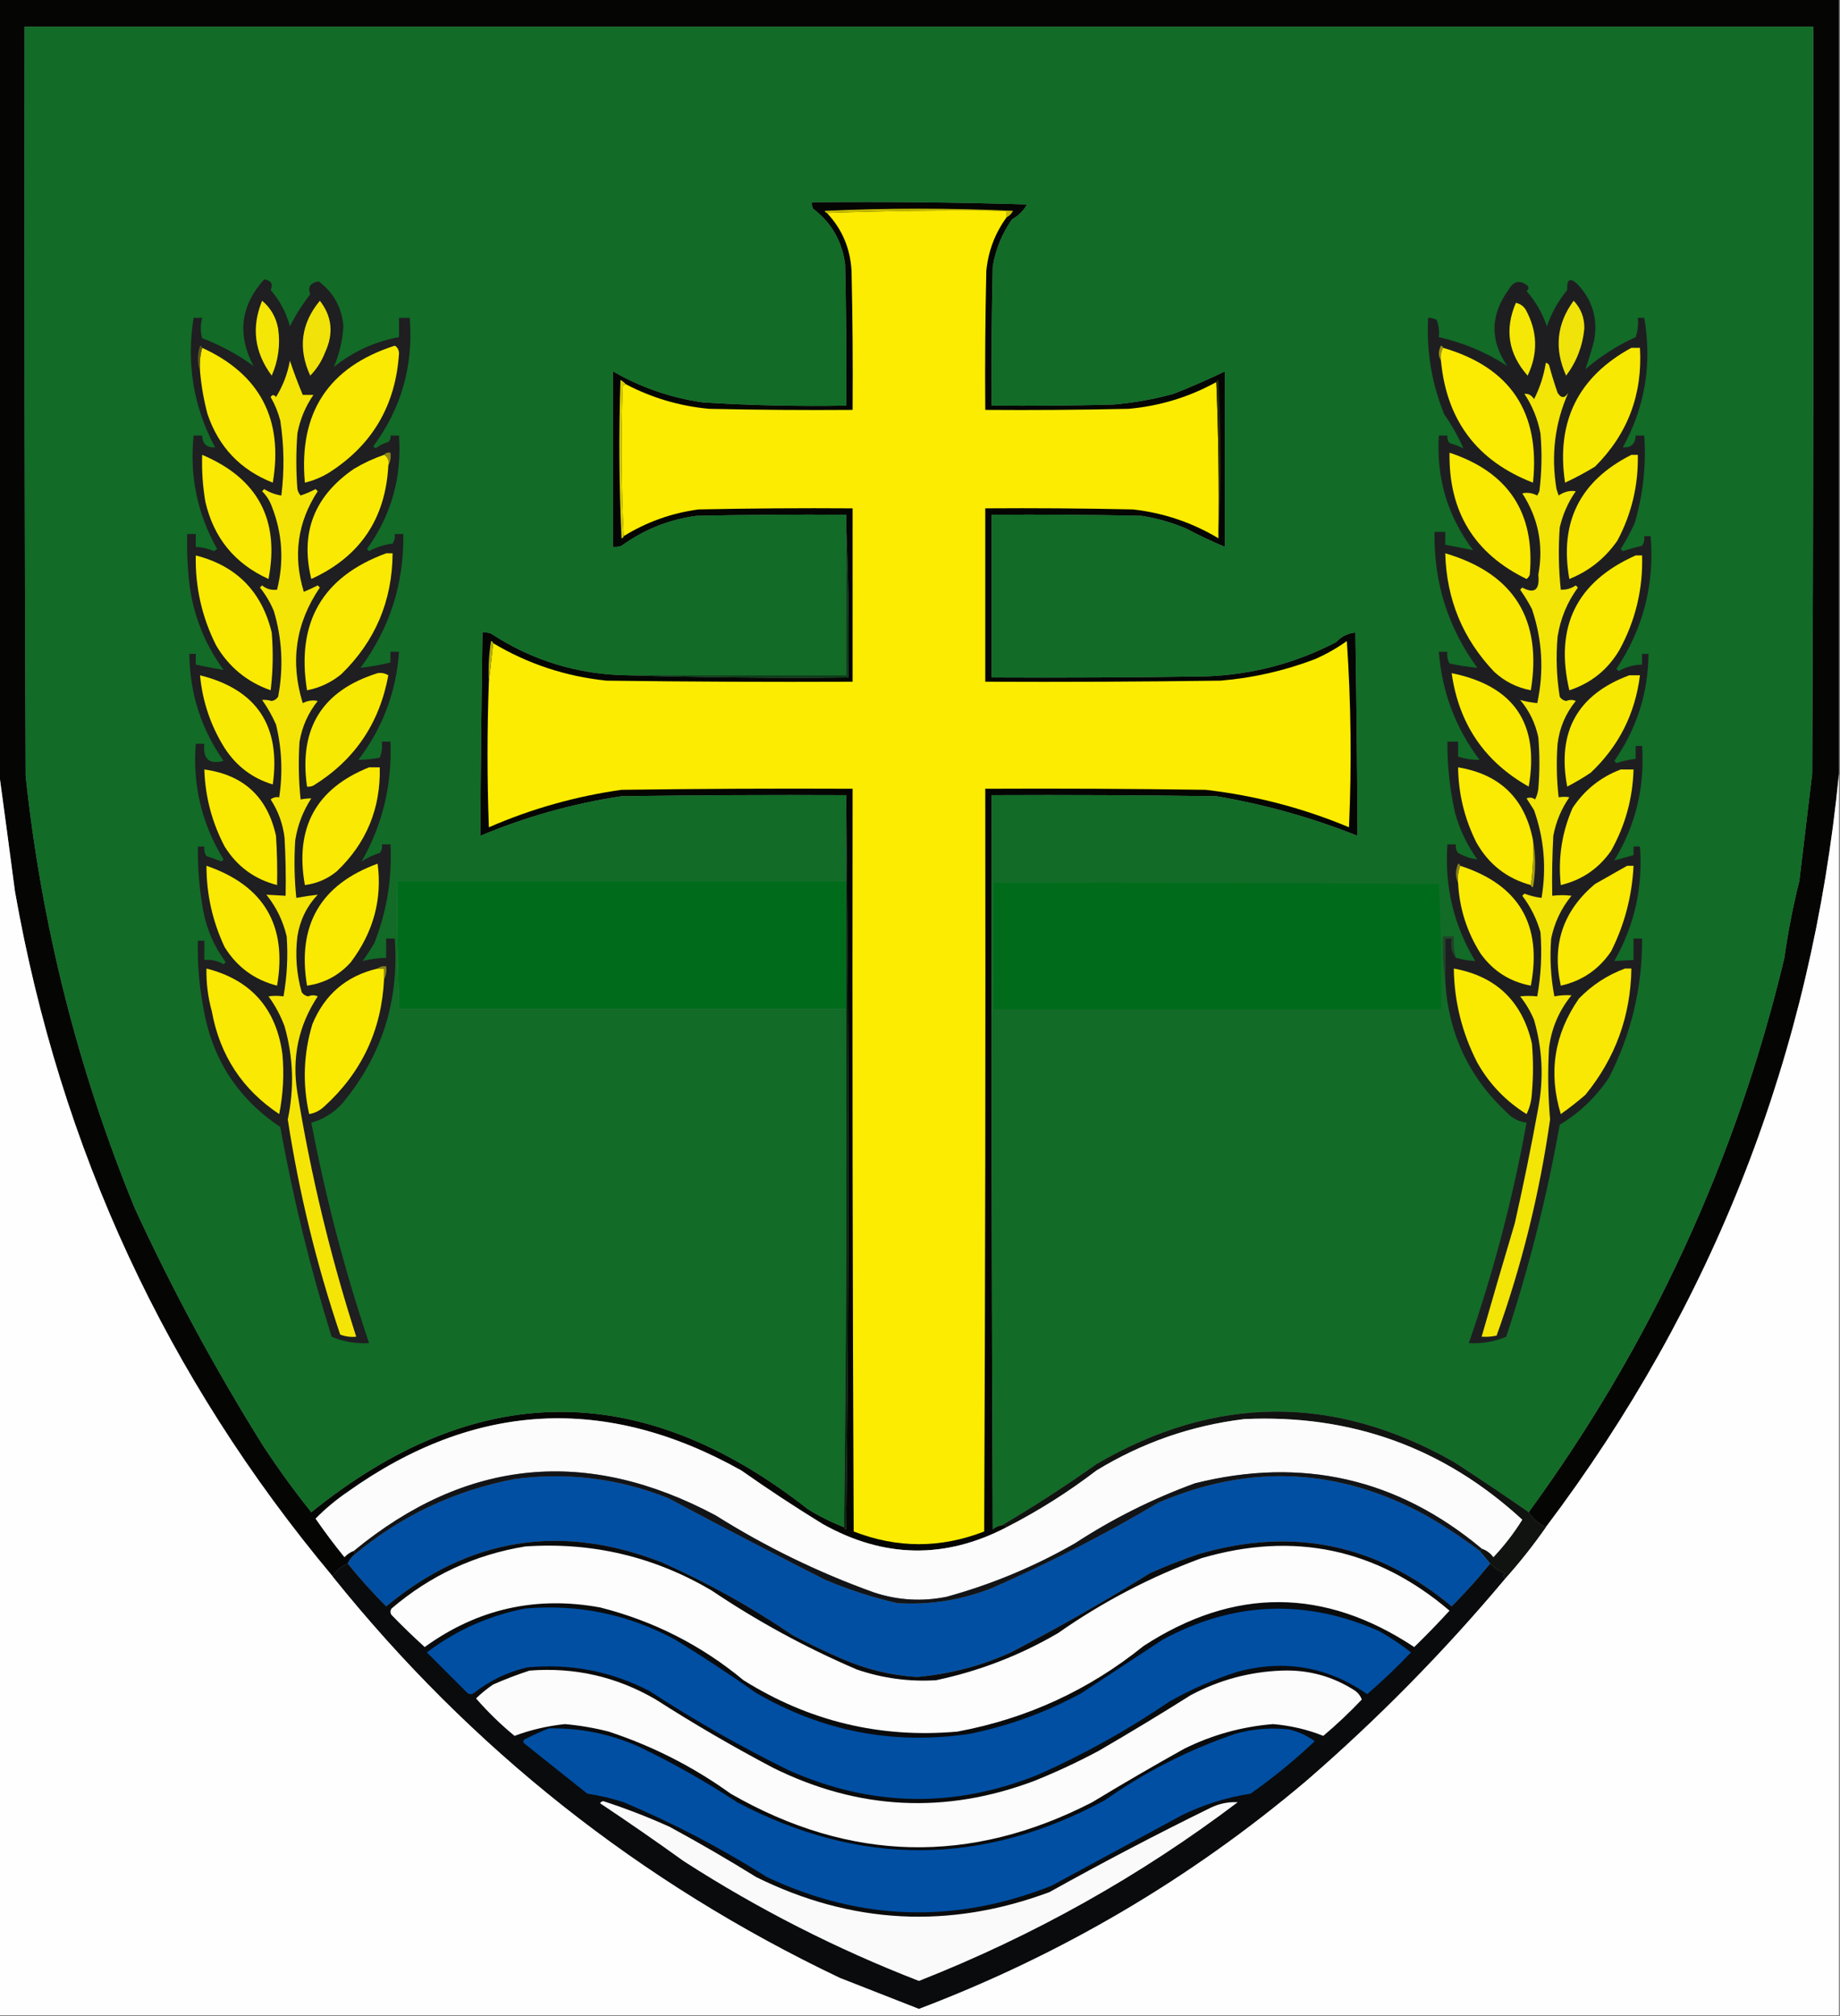 <?xml version="1.0" encoding="UTF-8"?>
<!DOCTYPE svg PUBLIC "-//W3C//DTD SVG 1.1//EN" "http://www.w3.org/Graphics/SVG/1.1/DTD/svg11.dtd">
<svg xmlns="http://www.w3.org/2000/svg" version="1.1" width="860px" height="942px" style="shape-rendering:geometricPrecision; text-rendering:geometricPrecision; image-rendering:optimizeQuality; fill-rule:evenodd; clip-rule:evenodd" xmlns:xlink="http://www.w3.org/1999/xlink">
<rect width="100%" height="100%" fill="#808080" stroke="none"/>
<g><path style="opacity:1" fill="#050604" d="M -0.5,-0.5 C 286.167,-0.5 572.833,-0.5 859.5,-0.5C 859.5,120.167 859.5,240.833 859.5,361.5C 846.792,492.005 801.126,609.338 722.5,713.5C 719.208,711.957 716.541,709.623 714.5,706.5C 771.595,628.299 811.429,541.966 834,447.5C 835.691,435.378 838.024,423.378 841,411.5C 842.999,394.838 844.999,378.171 847,361.5C 847.5,245.167 847.667,128.834 847.5,12.5C 568.833,12.5 290.167,12.5 11.5,12.5C 11.333,129.167 11.5,245.834 12,362.5C 19.444,432.452 36.444,499.785 63,564.5C 80.614,602.725 100.614,639.725 123,675.5C 130.012,686.191 137.512,696.524 145.5,706.5C 222.367,644.491 299.701,643.991 377.5,705C 382.91,708.372 388.577,711.205 394.5,713.5C 394.56,714.043 394.893,714.376 395.5,714.5C 396.832,600.001 396.832,485.667 395.5,371.5C 360.498,371.333 325.498,371.5 290.5,372C 267.711,375.431 245.711,381.597 224.5,390.5C 224.695,358.832 225.028,327.165 225.5,295.5C 226.873,295.343 228.207,295.51 229.5,296C 248.861,308.678 270.194,315.178 293.5,315.5C 327.663,316.498 361.996,316.832 396.5,316.5C 396.831,292.661 396.498,268.994 395.5,245.5C 395.5,243.833 395.5,242.167 395.5,240.5C 372.164,240.333 348.831,240.5 325.5,241C 312.627,242.734 300.961,247.4 290.5,255C 289.207,255.49 287.873,255.657 286.5,255.5C 286.5,228.167 286.5,200.833 286.5,173.5C 299.47,180.991 313.47,185.824 328.5,188C 350.804,189.396 373.137,189.896 395.5,189.5C 395.667,167.497 395.5,145.497 395,123.5C 393.585,112.659 388.585,103.992 380,97.5C 379.517,96.552 379.351,95.552 379.5,94.5C 413.073,94.171 446.573,94.504 480,95.5C 478.504,98.331 476.171,100.664 473,102.5C 468.363,109.114 465.363,116.448 464,124.5C 463.5,146.164 463.333,167.831 463.5,189.5C 482.503,189.667 501.503,189.5 520.5,189C 529.99,188.168 539.323,186.502 548.5,184C 556.729,180.767 564.729,177.267 572.5,173.5C 572.5,200.833 572.5,228.167 572.5,255.5C 566.443,252.973 560.443,250.14 554.5,247C 547.744,244.121 540.744,242.121 533.5,241C 510.169,240.5 486.836,240.333 463.5,240.5C 463.5,265.833 463.5,291.167 463.5,316.5C 496.835,316.667 530.168,316.5 563.5,316C 585.085,315.24 605.419,309.907 624.5,300C 626.979,297.33 629.979,295.83 633.5,295.5C 633.994,327.165 634.327,358.831 634.5,390.5C 613.183,382.007 591.183,375.84 568.5,372C 533.502,371.5 498.502,371.333 463.5,371.5C 463.333,485.834 463.5,600.167 464,714.5C 465.33,713.418 466.83,712.751 468.5,712.5C 469.492,712.328 470.158,712.662 470.5,713.5C 441.697,728.516 413.031,728.016 384.5,712C 371.563,704.06 358.896,695.726 346.5,687C 283.096,651.463 221.763,654.796 162.5,697C 157.091,700.701 152.091,704.867 147.5,709.5C 151.757,715.679 156.257,721.679 161,727.5C 162.271,726.117 163.771,725.117 165.5,724.5C 165.5,725.167 165.5,725.833 165.5,726.5C 164.211,727.637 163.211,728.97 162.5,730.5C 159.527,731.81 157.193,733.81 155.5,736.5C 77.728,643.533 28.228,536.866 7,416.5C 4.525,397.686 2.025,379.019 -0.5,360.5C -0.5,240.167 -0.5,119.833 -0.5,-0.5 Z"/></g>
<g><path style="opacity:1" fill="#126b27" d="M 714.5,706.5 C 703.005,698.522 691.339,690.689 679.5,683C 623.617,651.344 567.95,651.677 512.5,684C 498.197,694.151 483.53,703.651 468.5,712.5C 466.83,712.751 465.33,713.418 464,714.5C 463.5,600.167 463.333,485.834 463.5,371.5C 498.502,371.333 533.502,371.5 568.5,372C 591.183,375.84 613.183,382.007 634.5,390.5C 634.327,358.831 633.994,327.165 633.5,295.5C 629.979,295.83 626.979,297.33 624.5,300C 605.419,309.907 585.085,315.24 563.5,316C 530.168,316.5 496.835,316.667 463.5,316.5C 463.5,291.167 463.5,265.833 463.5,240.5C 486.836,240.333 510.169,240.5 533.5,241C 540.744,242.121 547.744,244.121 554.5,247C 560.443,250.14 566.443,252.973 572.5,255.5C 572.5,228.167 572.5,200.833 572.5,173.5C 564.729,177.267 556.729,180.767 548.5,184C 539.323,186.502 529.99,188.168 520.5,189C 501.503,189.5 482.503,189.667 463.5,189.5C 463.333,167.831 463.5,146.164 464,124.5C 465.363,116.448 468.363,109.114 473,102.5C 476.171,100.664 478.504,98.331 480,95.5C 446.573,94.504 413.073,94.171 379.5,94.5C 379.351,95.552 379.517,96.552 380,97.5C 388.585,103.992 393.585,112.659 395,123.5C 395.5,145.497 395.667,167.497 395.5,189.5C 373.137,189.896 350.804,189.396 328.5,188C 313.47,185.824 299.47,180.991 286.5,173.5C 286.5,200.833 286.5,228.167 286.5,255.5C 287.873,255.657 289.207,255.49 290.5,255C 300.961,247.4 312.627,242.734 325.5,241C 348.831,240.5 372.164,240.333 395.5,240.5C 395.5,242.167 395.5,243.833 395.5,245.5C 395.5,268.833 395.5,292.167 395.5,315.5C 361.5,315.5 327.5,315.5 293.5,315.5C 270.194,315.178 248.861,308.678 229.5,296C 228.207,295.51 226.873,295.343 225.5,295.5C 225.028,327.165 224.695,358.832 224.5,390.5C 245.711,381.597 267.711,375.431 290.5,372C 325.498,371.5 360.498,371.333 395.5,371.5C 395.5,384.833 395.5,398.167 395.5,411.5C 325.5,411.5 255.5,411.5 185.5,411.5C 185.526,431.506 185.859,451.506 186.5,471.5C 256.167,471.5 325.833,471.5 395.5,471.5C 395.833,552.335 395.499,633.002 394.5,713.5C 388.577,711.205 382.91,708.372 377.5,705C 299.701,643.991 222.367,644.491 145.5,706.5C 137.512,696.524 130.012,686.191 123,675.5C 100.614,639.725 80.614,602.725 63,564.5C 36.444,499.785 19.444,432.452 12,362.5C 11.5,245.834 11.333,129.167 11.5,12.5C 290.167,12.5 568.833,12.5 847.5,12.5C 847.667,128.834 847.5,245.167 847,361.5C 844.999,378.171 842.999,394.838 841,411.5C 838.024,423.378 835.691,435.378 834,447.5C 811.429,541.966 771.595,628.299 714.5,706.5 Z"/></g>
<g><path style="opacity:1" fill="#c7bd02" d="M 470.5,101.5 C 470.5,100.5 470.5,99.5 470.5,98.5C 442.328,98.169 414.328,98.502 386.5,99.5C 385.957,99.44 385.624,99.107 385.5,98.5C 414.833,97.167 444.167,97.167 473.5,98.5C 472.812,99.855 471.812,100.855 470.5,101.5 Z"/></g>
<g><path style="opacity:1" fill="#fcec01" d="M 386.5,99.5 C 414.328,98.502 442.328,98.169 470.5,98.5C 470.5,99.5 470.5,100.5 470.5,101.5C 465.087,108.894 461.921,117.227 461,126.5C 460.5,148.164 460.333,169.831 460.5,191.5C 482.836,191.667 505.169,191.5 527.5,191C 542.084,189.7 555.751,185.534 568.5,178.5C 569.498,202.661 569.831,226.994 569.5,251.5C 557.194,244.12 543.861,239.62 529.5,238C 506.502,237.5 483.502,237.333 460.5,237.5C 460.5,264.5 460.5,291.5 460.5,318.5C 497.168,318.667 533.835,318.5 570.5,318C 585.634,316.733 600.301,313.4 614.5,308C 619.825,305.673 624.825,302.84 629.5,299.5C 631.464,328.483 631.797,357.483 630.5,386.5C 608.985,377.494 586.651,371.661 563.5,369C 529.168,368.5 494.835,368.333 460.5,368.5C 460.667,484.167 460.5,599.834 460,715.5C 439.65,723.414 419.317,723.414 399,715.5C 398.5,599.834 398.333,484.167 398.5,368.5C 362.498,368.333 326.498,368.5 290.5,369C 269.029,372.034 248.363,377.867 228.5,386.5C 227.662,363.84 227.662,341.173 228.5,318.5C 229.167,312.5 229.833,306.5 230.5,300.5C 246.807,310.213 264.474,316.047 283.5,318C 321.832,318.5 360.165,318.667 398.5,318.5C 398.5,291.5 398.5,264.5 398.5,237.5C 374.498,237.333 350.498,237.5 326.5,238C 313.894,239.701 302.227,243.867 291.5,250.5C 290.337,227.337 290.17,204.004 291,180.5C 291.383,179.944 291.883,179.611 292.5,179.5C 304.699,185.91 317.699,189.743 331.5,191C 353.831,191.5 376.164,191.667 398.5,191.5C 398.667,169.831 398.5,148.164 398,126.5C 397.408,115.997 393.575,106.997 386.5,99.5 Z"/></g>
<g><path style="opacity:1" fill="#1e1e21" d="M 675.5,458.5 C 675.5,451.833 675.5,445.167 675.5,438.5C 676.5,438.5 677.5,438.5 678.5,438.5C 677.945,442.012 678.612,445.012 680.5,447.5C 683.512,448.338 686.512,448.838 689.5,449C 679.459,432.287 675.125,414.12 676.5,394.5C 677.833,394.5 679.167,394.5 680.5,394.5C 680.238,395.978 680.571,397.311 681.5,398.5C 684.626,400.211 687.626,401.211 690.5,401.5C 685.669,394.836 682.169,387.503 680,379.5C 677.599,368.627 676.433,357.627 676.5,346.5C 678.167,346.5 679.833,346.5 681.5,346.5C 681.5,348.833 681.5,351.167 681.5,353.5C 684.789,354.548 688.122,355.048 691.5,355C 680.29,340.067 673.957,323.233 672.5,304.5C 673.833,304.5 675.167,304.5 676.5,304.5C 676.261,306.467 676.594,308.301 677.5,310C 681.862,310.91 686.196,311.577 690.5,312C 676.734,293.197 670.068,272.03 670.5,248.5C 672.167,248.5 673.833,248.5 675.5,248.5C 675.5,250.5 675.5,252.5 675.5,254.5C 679.877,255.371 684.211,256.204 688.5,257C 676.602,241.266 671.269,223.433 672.5,203.5C 673.833,203.5 675.167,203.5 676.5,203.5C 676.33,204.822 676.663,205.989 677.5,207C 679.762,207.642 681.929,208.475 684,209.5C 681.587,204.025 678.587,198.691 675,193.5C 669.155,179.079 666.655,164.079 667.5,148.5C 668.93,148.421 670.264,148.754 671.5,149.5C 672.48,152.086 672.813,154.753 672.5,157.5C 684.135,160.163 694.801,164.663 704.5,171C 696.355,159.062 696.522,147.228 705,135.5C 707.329,131.271 710.329,130.604 714,133.5C 714.617,134.449 714.451,135.282 713.5,136C 717.792,140.901 720.958,146.401 723,152.5C 725.124,146.251 728.291,140.584 732.5,135.5C 732.244,130.052 734.077,129.385 738,133.5C 744.606,140.989 746.94,149.656 745,159.5C 743.781,163.984 742.448,168.318 741,172.5C 748.137,166.352 755.97,161.352 764.5,157.5C 765.484,154.572 765.817,151.572 765.5,148.5C 766.5,148.5 767.5,148.5 768.5,148.5C 772.24,169.896 768.906,190.063 758.5,209C 762.368,209.229 764.368,207.396 764.5,203.5C 765.833,203.5 767.167,203.5 768.5,203.5C 769.467,217.451 767.967,231.117 764,244.5C 762.088,248.66 759.921,252.66 757.5,256.5C 757.833,256.833 758.167,257.167 758.5,257.5C 761.45,256.512 764.45,255.679 767.5,255C 768.38,253.644 768.714,252.144 768.5,250.5C 769.5,250.5 770.5,250.5 771.5,250.5C 773.336,273.16 768.003,293.827 755.5,312.5C 755.833,312.833 756.167,313.167 756.5,313.5C 759.942,311.609 763.609,310.609 767.5,310.5C 767.5,308.833 767.5,307.167 767.5,305.5C 768.5,305.5 769.5,305.5 770.5,305.5C 770.31,323.864 764.977,340.53 754.5,355.5C 754.833,355.833 755.167,356.167 755.5,356.5C 758.447,355.577 761.447,354.911 764.5,354.5C 764.5,352.5 764.5,350.5 764.5,348.5C 765.5,348.5 766.5,348.5 767.5,348.5C 768.813,367.783 764.48,385.616 754.5,402C 757.423,401.224 760.423,400.391 763.5,399.5C 763.5,398.167 763.5,396.833 763.5,395.5C 764.5,395.5 765.5,395.5 766.5,395.5C 767.935,414.591 763.935,432.424 754.5,449C 757.447,448.848 760.447,448.681 763.5,448.5C 763.5,445.167 763.5,441.833 763.5,438.5C 764.833,438.5 766.167,438.5 767.5,438.5C 767.609,461.461 762.442,483.128 752,503.5C 745.955,512.546 738.288,519.879 729,525.5C 723.02,559.087 714.687,592.087 704,624.5C 698.532,626.835 692.699,627.835 686.5,627.5C 698.152,593.928 707.152,559.595 713.5,524.5C 709.976,524.071 706.976,522.571 704.5,520C 686.639,503.441 676.972,482.941 675.5,458.5 Z"/></g>
<g><path style="opacity:1" fill="#f0e30a" d="M 735.5,140.5 C 738.912,144.057 740.579,148.39 740.5,153.5C 739.726,161.66 736.892,168.994 732,175.5C 726.358,163.055 727.524,151.388 735.5,140.5 Z"/></g>
<g><path style="opacity:1" fill="#f6e806" d="M 708.5,141.5 C 710.371,141.859 711.871,142.859 713,144.5C 718.656,154.684 718.989,165.017 714,175.5C 704.978,165.293 703.145,153.96 708.5,141.5 Z"/></g>
<g><path style="opacity:1" fill="#9d9318" d="M 674.5,162.5 C 673.539,164.265 673.205,166.265 673.5,168.5C 672.203,166.307 672.203,163.973 673.5,161.5C 674.107,161.624 674.44,161.957 674.5,162.5 Z"/></g>
<g><path style="opacity:1" fill="#fbeb02" d="M 674.5,162.5 C 705.958,171.659 719.958,192.659 716.5,225.5C 690.425,215.417 676.092,196.417 673.5,168.5C 673.205,166.265 673.539,164.265 674.5,162.5 Z"/></g>
<g><path style="opacity:1" fill="#f8e903" d="M 762.5,162.5 C 763.833,162.5 765.167,162.5 766.5,162.5C 767.779,184.28 760.779,202.78 745.5,218C 740.961,220.769 736.294,223.269 731.5,225.5C 727.207,197.088 737.54,176.088 762.5,162.5 Z"/></g>
<g><path style="opacity:1" fill="#272b04" d="M 568.5,178.5 C 568.56,177.957 568.893,177.624 569.5,177.5C 570.829,202.33 570.829,226.997 569.5,251.5C 569.831,226.994 569.498,202.661 568.5,178.5 Z"/></g>
<g><path style="opacity:1" fill="#d7ce03" d="M 292.5,179.5 C 291.883,179.611 291.383,179.944 291,180.5C 290.17,204.004 290.337,227.337 291.5,250.5C 291.44,251.043 291.107,251.376 290.5,251.5C 289.334,226.84 289.167,202.173 290,177.5C 290.995,178.066 291.828,178.733 292.5,179.5 Z"/></g>
<g><path style="opacity:1" fill="#f8e803" d="M 762.5,212.5 C 763.5,212.5 764.5,212.5 765.5,212.5C 765.786,226.681 762.619,240.014 756,252.5C 750.312,260.761 742.812,266.761 733.5,270.5C 728.772,243.955 738.439,224.622 762.5,212.5 Z"/></g>
<g><path style="opacity:1" fill="#f3e506" d="M 722.5,169.5 C 723.117,169.611 723.617,169.944 724,170.5C 725.181,174.891 726.514,179.224 728,183.5C 729.667,186.167 731.333,186.167 733,183.5C 726.701,197.756 724.868,212.756 727.5,228.5C 727.833,229.5 728.167,230.5 728.5,231.5C 731.115,229.721 733.782,229.055 736.5,229.5C 732.912,234.676 730.412,240.343 729,246.5C 728.307,256.189 728.473,265.856 729.5,275.5C 732.049,275.613 734.382,274.946 736.5,273.5C 736.833,273.833 737.167,274.167 737.5,274.5C 732.486,281.37 729.319,289.036 728,297.5C 727.184,306.879 727.517,316.213 729,325.5C 729.674,326.578 730.674,327.245 732,327.5C 733.669,326.834 735.169,326.834 736.5,327.5C 731.753,333.331 728.919,339.997 728,347.5C 727.378,355.852 727.545,364.186 728.5,372.5C 730.446,372.193 732.113,372.193 733.5,372.5C 729.737,377.95 727.237,383.95 726,390.5C 725.5,399.827 725.334,409.161 725.5,418.5C 728.627,418.124 731.627,418.124 734.5,418.5C 729.713,424.345 726.546,431.011 725,438.5C 724.296,447.573 724.796,456.573 726.5,465.5C 729.176,464.992 731.843,464.825 734.5,465C 728.683,472.138 725.183,480.305 724,489.5C 723.359,500.676 723.526,511.843 724.5,523C 719.608,557.569 711.274,591.235 699.5,624C 697.19,624.497 694.857,624.663 692.5,624.5C 697.563,606.811 702.729,589.145 708,571.5C 712.051,553.581 715.717,535.581 719,517.5C 721.575,503.629 720.908,489.962 717,476.5C 715.337,472.504 713.171,468.837 710.5,465.5C 712.987,465.218 715.653,465.218 718.5,465.5C 720.277,455.571 720.777,445.571 720,435.5C 718.221,429.275 715.388,423.609 711.5,418.5C 711.833,418.167 712.167,417.833 712.5,417.5C 715.096,418.482 717.762,419.149 720.5,419.5C 722.871,405.477 721.704,391.81 717,378.5C 715.833,376.667 714.667,374.833 713.5,373C 714.899,372.405 716.232,372.572 717.5,373.5C 718.298,371.922 718.798,370.256 719,368.5C 719.667,360.5 719.667,352.5 719,344.5C 717.629,337.926 714.796,332.093 710.5,327C 713.021,327.73 715.687,328.23 718.5,328.5C 721.711,313.594 720.878,298.928 716,284.5C 714.365,281.368 712.532,278.368 710.5,275.5C 710.833,275.167 711.167,274.833 711.5,274.5C 717.233,277.61 719.733,275.61 719,268.5C 721.524,254.762 719.024,242.096 711.5,230.5C 713.764,229.962 716.097,230.296 718.5,231.5C 718.833,230.833 719.167,230.167 719.5,229.5C 720.612,220.529 720.779,211.529 720,202.5C 718.732,195.802 716.232,189.636 712.5,184C 714.387,183.837 715.887,184.671 717,186.5C 719.739,181.115 721.573,175.449 722.5,169.5 Z"/></g>
<g><path style="opacity:1" fill="#faea02" d="M 677.5,211.5 C 705.058,220.621 717.558,239.621 715,268.5C 714.692,269.308 714.192,269.975 713.5,270.5C 689.053,258.635 677.053,238.968 677.5,211.5 Z"/></g>
<g><path style="opacity:1" fill="#f9e903" d="M 675.5,258.5 C 707.563,267.934 720.897,289.268 715.5,322.5C 709.046,321.273 703.38,318.44 698.5,314C 683.736,298.564 676.069,280.064 675.5,258.5 Z"/></g>
<g><path style="opacity:1" fill="#faea02" d="M 764.5,259.5 C 765.5,259.5 766.5,259.5 767.5,259.5C 767.952,275.126 764.452,289.793 757,303.5C 751.577,312.797 743.744,319.13 733.5,322.5C 726.519,292.796 736.853,271.796 764.5,259.5 Z"/></g>
<g><path style="opacity:1" fill="#1f1e21" d="M 123.5,130.5 C 126.709,131.013 127.709,132.68 126.5,135.5C 130.808,140.449 133.808,146.115 135.5,152.5C 138.14,147.231 141.307,142.231 145,137.5C 143.721,134.068 145.054,132.068 149,131.5C 155.966,136.763 159.799,143.763 160.5,152.5C 160.062,159.243 158.562,165.576 156,171.5C 164.991,164.254 175.158,159.588 186.5,157.5C 186.5,154.5 186.5,151.5 186.5,148.5C 188.167,148.5 189.833,148.5 191.5,148.5C 193.279,170.73 187.613,190.73 174.5,208.5C 174.833,208.833 175.167,209.167 175.5,209.5C 177.289,208.123 179.289,207.123 181.5,206.5C 182.386,205.675 182.719,204.675 182.5,203.5C 183.833,203.5 185.167,203.5 186.5,203.5C 187.863,223.061 182.863,240.727 171.5,256.5C 171.833,256.833 172.167,257.167 172.5,257.5C 175.94,255.631 179.607,254.465 183.5,254C 184.38,252.644 184.714,251.144 184.5,249.5C 185.833,249.5 187.167,249.5 188.5,249.5C 188.84,272.661 182.173,293.494 168.5,312C 173.176,311.501 177.842,310.668 182.5,309.5C 182.5,307.833 182.5,306.167 182.5,304.5C 183.833,304.5 185.167,304.5 186.5,304.5C 185.187,323.277 178.854,340.11 167.5,355C 170.804,354.959 174.137,354.626 177.5,354C 178.435,351.619 178.768,349.119 178.5,346.5C 179.833,346.5 181.167,346.5 182.5,346.5C 183.286,366.681 178.786,385.348 169,402.5C 171.637,400.765 174.47,399.432 177.5,398.5C 178.429,397.311 178.762,395.978 178.5,394.5C 179.833,394.5 181.167,394.5 182.5,394.5C 183.301,410.395 180.801,425.728 175,440.5C 173.291,443.418 171.458,446.252 169.5,449C 173.015,448.084 176.682,447.584 180.5,447.5C 180.5,444.5 180.5,441.5 180.5,438.5C 181.833,438.5 183.167,438.5 184.5,438.5C 186.617,467.64 178.451,493.307 160,515.5C 155.988,519.918 151.155,522.918 145.5,524.5C 152.152,559.442 161.152,593.775 172.5,627.5C 166.301,627.835 160.468,626.835 155,624.5C 144.973,592.373 136.973,559.706 131,526.5C 110.984,513.168 98.984,494.501 95,470.5C 93.054,460.256 92.221,449.922 92.5,439.5C 93.5,439.5 94.5,439.5 95.5,439.5C 95.5,442.5 95.5,445.5 95.5,448.5C 98.724,448.203 101.724,448.87 104.5,450.5C 104.833,450.167 105.167,449.833 105.5,449.5C 100.167,442.344 96.667,434.344 95,425.5C 93.175,415.585 92.342,405.585 92.5,395.5C 93.5,395.5 94.5,395.5 95.5,395.5C 95.287,397.144 95.62,398.644 96.5,400C 98.871,400.735 101.205,401.568 103.5,402.5C 103.833,402.167 104.167,401.833 104.5,401.5C 94.344,384.988 90.01,366.988 91.5,347.5C 92.833,347.5 94.167,347.5 95.5,347.5C 94.742,354.602 97.742,357.269 104.5,355.5C 94.012,340.514 88.678,323.847 88.5,305.5C 89.5,305.5 90.5,305.5 91.5,305.5C 91.5,307.167 91.5,308.833 91.5,310.5C 95.871,311.465 100.204,312.299 104.5,313C 94.657,299.477 89.157,284.31 88,267.5C 87.501,261.509 87.334,255.509 87.5,249.5C 88.833,249.5 90.167,249.5 91.5,249.5C 91.5,251.5 91.5,253.5 91.5,255.5C 94.443,255.647 97.276,256.313 100,257.5C 100.5,257.167 101,256.833 101.5,256.5C 92.232,240.072 88.566,222.405 90.5,203.5C 91.833,203.5 93.167,203.5 94.5,203.5C 94.632,207.396 96.632,209.229 100.5,209C 90.402,190.001 87.069,169.835 90.5,148.5C 91.833,148.5 93.167,148.5 94.5,148.5C 93.605,151.738 93.605,154.905 94.5,158C 103.288,161.385 111.288,165.718 118.5,171C 110.773,156.266 112.439,142.766 123.5,130.5 Z"/></g>
<g><path style="opacity:1" fill="#faea02" d="M 91.5,259.5 C 110.51,264.344 122.343,276.344 127,295.5C 127.748,304.535 127.581,313.535 126.5,322.5C 115.446,318.614 106.946,311.614 101,301.5C 94.376,288.313 91.209,274.313 91.5,259.5 Z"/></g>
<g><path style="opacity:1" fill="#f9e903" d="M 180.5,258.5 C 181.5,258.5 182.5,258.5 183.5,258.5C 183.357,280.787 175.357,299.62 159.5,315C 154.782,318.86 149.449,321.36 143.5,322.5C 138.352,290.77 150.685,269.437 180.5,258.5 Z"/></g>
<g><path style="opacity:1" fill="#f4e506" d="M 135.5,168.5 C 137.271,173.801 139.271,179.134 141.5,184.5C 143.167,184.5 144.833,184.5 146.5,184.5C 142.737,189.95 140.237,195.95 139,202.5C 138.333,211.167 138.333,219.833 139,228.5C 139.249,229.624 139.749,230.624 140.5,231.5C 142.915,230.695 145.249,229.695 147.5,228.5C 147.833,228.833 148.167,229.167 148.5,229.5C 139.028,244.032 136.861,259.699 142,276.5C 144.192,275.601 146.358,274.601 148.5,273.5C 148.833,273.833 149.167,274.167 149.5,274.5C 138.177,291.116 135.51,309.116 141.5,328.5C 143.903,327.296 146.236,326.962 148.5,327.5C 144.04,333.088 141.207,339.421 140,346.5C 139.401,355.516 139.568,364.516 140.5,373.5C 142.226,373.185 143.893,373.019 145.5,373C 141.623,378.962 139.123,385.462 138,392.5C 137.401,401.516 137.568,410.516 138.5,419.5C 141.873,418.865 145.206,418.365 148.5,418C 143.343,423.482 140.176,429.982 139,437.5C 137.92,446.326 138.587,454.993 141,463.5C 141.674,464.578 142.674,465.245 144,465.5C 145.669,464.834 147.169,464.834 148.5,465.5C 139.501,479.177 136.334,494.177 139,510.5C 145.35,549.233 154.517,587.233 166.5,624.5C 163.881,624.768 161.381,624.435 159,623.5C 147.935,590.74 139.769,557.24 134.5,523C 137.599,508.363 137.099,493.863 133,479.5C 131.137,474.476 128.637,469.809 125.5,465.5C 127.655,465.162 129.989,465.162 132.5,465.5C 134.163,456.23 134.663,446.897 134,437.5C 132.303,430.274 129.137,423.774 124.5,418C 127.447,418.152 130.447,418.319 133.5,418.5C 133.666,409.494 133.5,400.494 133,391.5C 132.252,385.001 130.085,379.001 126.5,373.5C 127.689,372.571 129.022,372.238 130.5,372.5C 132.232,361.048 131.732,349.714 129,338.5C 127.213,334.423 125.046,330.59 122.5,327C 123.95,326.883 125.45,327.05 127,327.5C 128.326,327.245 129.326,326.578 130,325.5C 132.571,311.961 131.904,298.627 128,285.5C 126.337,281.504 124.171,277.837 121.5,274.5C 121.833,274.167 122.167,273.833 122.5,273.5C 124.51,275.171 126.843,275.838 129.5,275.5C 132.835,262.198 132.002,249.198 127,236.5C 125.999,233.827 124.499,231.493 122.5,229.5C 122.833,229.167 123.167,228.833 123.5,228.5C 125.979,230.076 128.646,231.076 131.5,231.5C 132.964,219.81 132.798,208.143 131,196.5C 129.989,192.632 128.489,188.966 126.5,185.5C 127.274,184.289 128.107,184.289 129,185.5C 132.237,180.295 134.404,174.629 135.5,168.5 Z"/></g>
<g><path style="opacity:1" fill="#f9e903" d="M 94.5,212.5 C 120.493,223.487 130.827,242.82 125.5,270.5C 109.765,263.377 99.931,251.377 96,234.5C 94.753,227.221 94.253,219.888 94.5,212.5 Z"/></g>
<g><path style="opacity:1" fill="#91881b" d="M 179.5,212.5 C 180.209,211.596 181.209,211.263 182.5,211.5C 182.795,213.735 182.461,215.735 181.5,217.5C 181.923,215.219 181.256,213.552 179.5,212.5 Z"/></g>
<g><path style="opacity:1" fill="#faea03" d="M 179.5,212.5 C 181.256,213.552 181.923,215.219 181.5,217.5C 180.176,242.497 168.176,260.163 145.5,270.5C 140.218,248.869 146.885,231.702 165.5,219C 169.944,216.352 174.611,214.185 179.5,212.5 Z"/></g>
<g><path style="opacity:1" fill="#f9e903" d="M 184.5,161.5 C 185.725,162.152 186.392,163.319 186.5,165C 184.975,189.401 173.975,208.068 153.5,221C 150.029,223.072 146.362,224.572 142.5,225.5C 139.504,192.788 153.504,171.454 184.5,161.5 Z"/></g>
<g><path style="opacity:1" fill="#f9e903" d="M 94.5,162.5 C 121.522,174.871 132.522,195.871 127.5,225.5C 112.403,219.569 102.236,208.902 97,193.5C 95.251,186.924 94.085,180.257 93.5,173.5C 93.185,169.629 93.518,165.962 94.5,162.5 Z"/></g>
<g><path style="opacity:1" fill="#5d591f" d="M 94.5,162.5 C 93.518,165.962 93.185,169.629 93.5,173.5C 92.191,169.649 92.191,165.649 93.5,161.5C 94.107,161.624 94.44,161.957 94.5,162.5 Z"/></g>
<g><path style="opacity:1" fill="#f1e309" d="M 149.5,140.5 C 155.183,147.816 156.016,155.816 152,164.5C 150.416,168.675 148.082,172.341 145,175.5C 139.194,162.787 140.694,151.12 149.5,140.5 Z"/></g>
<g><path style="opacity:1" fill="#f4e607" d="M 122.5,140.5 C 126.492,143.798 128.992,148.132 130,153.5C 131.087,161.125 130.087,168.458 127,175.5C 118.911,164.636 117.411,152.969 122.5,140.5 Z"/></g>
<g><path style="opacity:1" fill="#b5b105" d="M 230.5,300.5 C 229.833,306.5 229.167,312.5 228.5,318.5C 228.17,312.132 228.504,305.798 229.5,299.5C 230.107,299.624 230.44,299.957 230.5,300.5 Z"/></g>
<g><path style="opacity:1" fill="#0a3e17" d="M 395.5,245.5 C 396.498,268.994 396.831,292.661 396.5,316.5C 361.996,316.832 327.663,316.498 293.5,315.5C 327.5,315.5 361.5,315.5 395.5,315.5C 395.5,292.167 395.5,268.833 395.5,245.5 Z"/></g>
<g><path style="opacity:1" fill="#faea02" d="M 678.5,314.5 C 707.635,320.417 719.635,338.084 714.5,367.5C 693.829,355.852 681.829,338.186 678.5,314.5 Z"/></g>
<g><path style="opacity:1" fill="#f9ea03" d="M 93.5,315.5 C 119.998,322.117 131.331,339.117 127.5,366.5C 118.024,363.655 110.524,357.988 105,349.5C 98.47,339.077 94.637,327.743 93.5,315.5 Z"/></g>
<g><path style="opacity:1" fill="#f8e903" d="M 176.5,314.5 C 178.288,314.215 179.955,314.548 181.5,315.5C 177.361,337.993 165.694,355.159 146.5,367C 145.552,367.483 144.552,367.649 143.5,367.5C 139.607,340.244 150.607,322.577 176.5,314.5 Z"/></g>
<g><path style="opacity:1" fill="#f8e903" d="M 761.5,315.5 C 763.167,315.5 764.833,315.5 766.5,315.5C 764.257,333.487 756.59,348.654 743.5,361C 739.964,363.366 736.297,365.533 732.5,367.5C 727.67,341.808 737.337,324.475 761.5,315.5 Z"/></g>
<g><path style="opacity:1" fill="#f9e903" d="M 172.5,358.5 C 174.167,358.5 175.833,358.5 177.5,358.5C 177.945,377.679 171.279,393.846 157.5,407C 153.133,410.623 148.133,412.789 142.5,413.5C 137.702,386.743 147.702,368.41 172.5,358.5 Z"/></g>
<g><path style="opacity:1" fill="#faea02" d="M 95.5,359.5 C 113.832,361.995 124.998,372.329 129,390.5C 129.5,398.159 129.666,405.826 129.5,413.5C 118.95,410.788 110.783,404.788 105,395.5C 99.075,384.224 95.908,372.224 95.5,359.5 Z"/></g>
<g><path style="opacity:1" fill="#fbea02" d="M 716.5,392.5 C 716.825,399.687 716.491,406.687 715.5,413.5C 704.27,410.45 695.77,403.783 690,393.5C 684.497,382.489 681.664,370.822 681.5,358.5C 701.058,361.724 712.724,373.058 716.5,392.5 Z"/></g>
<g><path style="opacity:1" fill="#faea03" d="M 757.5,359.5 C 759.5,359.5 761.5,359.5 763.5,359.5C 763.111,373.058 759.611,385.724 753,397.5C 747.182,405.822 739.349,411.155 729.5,413.5C 728.163,400.965 729.997,388.965 735,377.5C 740.593,369.07 748.093,363.07 757.5,359.5 Z"/></g>
<g><path style="opacity:1" fill="#fefefe" d="M -0.5,360.5 C 2.025,379.019 4.525,397.686 7,416.5C 28.228,536.866 77.728,643.533 155.5,736.5C 220.219,817.052 299.219,879.552 392.5,924C 404.803,928.815 417.137,933.648 429.5,938.5C 496.083,913.224 556.417,877.724 610.5,832C 644.017,802.983 675.017,771.483 703.5,737.5C 710.304,729.903 716.637,721.903 722.5,713.5C 801.126,609.338 846.792,492.005 859.5,361.5C 859.5,554.833 859.5,748.167 859.5,941.5C 572.833,941.5 286.167,941.5 -0.5,941.5C -0.5,747.833 -0.5,554.167 -0.5,360.5 Z"/></g>
<g><path style="opacity:1" fill="#a79e16" d="M 716.5,392.5 C 717.819,399.677 717.819,407.01 716.5,414.5C 715.893,414.376 715.56,414.043 715.5,413.5C 716.491,406.687 716.825,399.687 716.5,392.5 Z"/></g>
<g><path style="opacity:1" fill="#faea02" d="M 176.5,403.5 C 178.687,420.17 174.52,435.504 164,449.5C 158.502,455.666 151.668,459.332 143.5,460.5C 138.786,432.248 149.786,413.248 176.5,403.5 Z"/></g>
<g><path style="opacity:1" fill="#faea02" d="M 682.5,404.5 C 709.927,413.34 720.927,432.007 715.5,460.5C 705.699,458.677 697.865,453.677 692,445.5C 685.626,435.418 682.126,424.418 681.5,412.5C 681.194,409.615 681.527,406.948 682.5,404.5 Z"/></g>
<g><path style="opacity:1" fill="#f9e903" d="M 96.5,404.5 C 123.366,413.721 134.366,432.387 129.5,460.5C 118.941,457.799 110.775,451.799 105,442.5C 99.324,430.462 96.49,417.796 96.5,404.5 Z"/></g>
<g><path style="opacity:1" fill="#f9e903" d="M 760.5,404.5 C 761.5,404.5 762.5,404.5 763.5,404.5C 762.808,418.604 759.308,431.937 753,444.5C 747.269,452.947 739.436,458.28 729.5,460.5C 725.242,441.339 730.575,425.506 745.5,413C 750.595,410.125 755.595,407.292 760.5,404.5 Z"/></g>
<g><path style="opacity:1" fill="#88801b" d="M 682.5,404.5 C 681.527,406.948 681.194,409.615 681.5,412.5C 680.197,409.645 680.197,406.645 681.5,403.5C 682.107,403.624 682.44,403.957 682.5,404.5 Z"/></g>
<g><path style="opacity:1" fill="#006c1b" d="M 395.5,411.5 C 395.5,431.5 395.5,451.5 395.5,471.5C 325.833,471.5 256.167,471.5 186.5,471.5C 185.859,451.506 185.526,431.506 185.5,411.5C 255.5,411.5 325.5,411.5 395.5,411.5 Z"/></g>
<g><path style="opacity:1" fill="#006c1b" d="M 464.5,412.5 C 533.834,412.333 603.167,412.5 672.5,413C 673.493,432.424 673.826,451.924 673.5,471.5C 603.833,471.5 534.167,471.5 464.5,471.5C 464.5,451.833 464.5,432.167 464.5,412.5 Z"/></g>
<g><path style="opacity:1" fill="#21422c" d="M 680.5,447.5 C 678.612,445.012 677.945,442.012 678.5,438.5C 677.5,438.5 676.5,438.5 675.5,438.5C 675.5,445.167 675.5,451.833 675.5,458.5C 674.509,451.687 674.175,444.687 674.5,437.5C 676.167,437.5 677.833,437.5 679.5,437.5C 679.253,440.939 679.586,444.272 680.5,447.5 Z"/></g>
<g><path style="opacity:1" fill="#f9e903" d="M 96.5,452.5 C 117.272,457.778 129.105,471.111 132,492.5C 132.847,501.911 132.347,511.244 130.5,520.5C 113.267,509.062 102.767,493.062 99,472.5C 97.19,465.951 96.356,459.284 96.5,452.5 Z"/></g>
<g><path style="opacity:1" fill="#faea02" d="M 176.5,452.5 C 177.5,452.5 178.5,452.5 179.5,452.5C 179.5,454.167 179.5,455.833 179.5,457.5C 178.374,481.25 169.04,501.084 151.5,517C 149.473,518.879 147.14,520.046 144.5,520.5C 141.341,506.333 141.841,492.333 146,478.5C 151.747,464.582 161.914,455.915 176.5,452.5 Z"/></g>
<g><path style="opacity:1" fill="#faea02" d="M 679.5,452.5 C 699.262,456.093 711.429,467.759 716,487.5C 716.667,495.167 716.667,502.833 716,510.5C 715.855,514.037 715.022,517.371 713.5,520.5C 703.785,514.452 696.118,506.452 690.5,496.5C 683.379,482.681 679.712,468.014 679.5,452.5 Z"/></g>
<g><path style="opacity:1" fill="#f8e804" d="M 759.5,452.5 C 760.5,452.5 761.5,452.5 762.5,452.5C 762.151,474.717 754.985,494.384 741,511.5C 737.31,514.691 733.477,517.691 729.5,520.5C 723.605,501.14 726.438,483.14 738,466.5C 744.19,460.166 751.357,455.5 759.5,452.5 Z"/></g>
<g><path style="opacity:1" fill="#87801d" d="M 176.5,452.5 C 177.568,451.566 178.901,451.232 180.5,451.5C 180.795,453.735 180.461,455.735 179.5,457.5C 179.5,455.833 179.5,454.167 179.5,452.5C 178.5,452.5 177.5,452.5 176.5,452.5 Z"/></g>
<g><path style="opacity:1" fill="#07260d" d="M 395.5,371.5 C 396.832,485.667 396.832,600.001 395.5,714.5C 394.893,714.376 394.56,714.043 394.5,713.5C 395.499,633.002 395.833,552.335 395.5,471.5C 395.5,451.5 395.5,431.5 395.5,411.5C 395.5,398.167 395.5,384.833 395.5,371.5 Z"/></g>
<g><path style="opacity:1" fill="#101310" d="M 714.5,706.5 C 716.541,709.623 719.208,711.957 722.5,713.5C 716.637,721.903 710.304,729.903 703.5,737.5C 702.402,736.603 702.402,735.77 703.5,735C 701.074,734.193 698.741,732.693 696.5,730.5C 694.886,728.544 693.219,726.544 691.5,724.5C 692.167,724.5 692.5,724.167 692.5,723.5C 694.735,724.228 696.568,725.561 698,727.5C 703.11,722.1 707.61,716.267 711.5,710C 674.889,676.347 631.556,660.68 581.5,663C 556.752,666.027 533.752,674.027 512.5,687C 499.287,697.105 485.287,705.938 470.5,713.5C 470.158,712.662 469.492,712.328 468.5,712.5C 483.53,703.651 498.197,694.151 512.5,684C 567.95,651.677 623.617,651.344 679.5,683C 691.339,690.689 703.005,698.522 714.5,706.5 Z"/></g>
<g><path style="opacity:1" fill="#fcfcfc" d="M 470.5,713.5 C 485.287,705.938 499.287,697.105 512.5,687C 533.752,674.027 556.752,666.027 581.5,663C 631.556,660.68 674.889,676.347 711.5,710C 707.61,716.267 703.11,722.1 698,727.5C 696.568,725.561 694.735,724.228 692.5,723.5C 653.142,690.663 608.475,680.497 558.5,693C 538.718,700.224 520.051,709.558 502.5,721C 483.531,731.876 463.531,740.21 442.5,746C 430.996,748.344 419.663,747.678 408.5,744C 382.526,734.68 357.86,722.68 334.5,708C 274.255,675.891 217.922,681.391 165.5,724.5C 163.771,725.117 162.271,726.117 161,727.5C 156.257,721.679 151.757,715.679 147.5,709.5C 152.091,704.867 157.091,700.701 162.5,697C 221.763,654.796 283.096,651.463 346.5,687C 358.896,695.726 371.563,704.06 384.5,712C 413.031,728.016 441.697,728.516 470.5,713.5 Z"/></g>
<g><path style="opacity:1" fill="#004fa3" d="M 691.5,724.5 C 693.219,726.544 694.886,728.544 696.5,730.5C 690.892,737.445 684.892,744.112 678.5,750.5C 643.666,721.411 604.333,713.245 560.5,726C 552.675,728.608 545.009,731.608 537.5,735C 516.321,748.092 494.654,760.426 472.5,772C 458.479,778.339 443.812,782.172 428.5,783.5C 416.346,782.712 404.679,779.878 393.5,775C 385.712,771.606 378.045,767.939 370.5,764C 351.232,750.864 330.899,739.53 309.5,730C 262.271,711.539 219.271,718.373 180.5,750.5C 174.108,744.112 168.108,737.445 162.5,730.5C 163.211,728.97 164.211,727.637 165.5,726.5C 187.331,708.254 212.331,696.42 240.5,691C 265.275,687.73 289.275,690.73 312.5,700C 336.645,712.907 360.978,725.573 385.5,738C 396.517,742.673 407.851,746.339 419.5,749C 434.646,749.906 449.313,747.572 463.5,742C 490.376,730.229 516.376,716.896 541.5,702C 584.094,683.758 625.761,685.758 666.5,708C 675.205,713.013 683.538,718.513 691.5,724.5 Z"/></g>
<g><path style="opacity:1" fill="#121417" d="M 692.5,723.5 C 692.5,724.167 692.167,724.5 691.5,724.5C 683.538,718.513 675.205,713.013 666.5,708C 625.761,685.758 584.094,683.758 541.5,702C 516.376,716.896 490.376,730.229 463.5,742C 449.313,747.572 434.646,749.906 419.5,749C 407.851,746.339 396.517,742.673 385.5,738C 360.978,725.573 336.645,712.907 312.5,700C 289.275,690.73 265.275,687.73 240.5,691C 212.331,696.42 187.331,708.254 165.5,726.5C 165.5,725.833 165.5,725.167 165.5,724.5C 217.922,681.391 274.255,675.891 334.5,708C 357.86,722.68 382.526,734.68 408.5,744C 419.663,747.678 430.996,748.344 442.5,746C 463.531,740.21 483.531,731.876 502.5,721C 520.051,709.558 538.718,700.224 558.5,693C 608.475,680.497 653.142,690.663 692.5,723.5 Z"/></g>
<g><path style="opacity:1" fill="#0a0b0d" d="M 696.5,730.5 C 698.741,732.693 701.074,734.193 703.5,735C 702.402,735.77 702.402,736.603 703.5,737.5C 675.017,771.483 644.017,802.983 610.5,832C 556.417,877.724 496.083,913.224 429.5,938.5C 417.137,933.648 404.803,928.815 392.5,924C 299.219,879.552 220.219,817.052 155.5,736.5C 157.193,733.81 159.527,731.81 162.5,730.5C 168.108,737.445 174.108,744.112 180.5,750.5C 219.271,718.373 262.271,711.539 309.5,730C 330.899,739.53 351.232,750.864 370.5,764C 378.045,767.939 385.712,771.606 393.5,775C 404.679,779.878 416.346,782.712 428.5,783.5C 443.812,782.172 458.479,778.339 472.5,772C 494.654,760.426 516.321,748.092 537.5,735C 545.009,731.608 552.675,728.608 560.5,726C 604.333,713.245 643.666,721.411 678.5,750.5C 684.892,744.112 690.892,737.445 696.5,730.5 Z"/></g>
<g><path style="opacity:1" fill="#fdfdfd" d="M 245.5,722.5 C 276.614,720.372 305.614,727.205 332.5,743C 353.962,757.442 376.629,769.775 400.5,780C 412.538,784.097 424.872,785.763 437.5,785C 457.727,780.715 476.727,773.382 494.5,763C 515.257,748.453 537.591,736.787 561.5,728C 604.733,715.313 643.4,723.48 677.5,752.5C 672.105,758.394 666.605,764.06 661,769.5C 618.971,741.68 576.804,741.513 534.5,769C 508.925,789.618 479.925,802.952 447.5,809C 411.498,812.199 378.164,804.199 347.5,785C 327.77,768.635 305.437,757.301 280.5,751C 250.489,745.504 223.155,751.671 198.5,769.5C 193.181,764.682 188.015,759.682 183,754.5C 182.333,753.5 182.333,752.5 183,751.5C 201.142,736.012 221.976,726.345 245.5,722.5 Z"/></g>
<g><path style="opacity:1" fill="#004fa3" d="M 245.5,751.5 C 270.305,749.369 293.638,754.202 315.5,766C 328.437,773.94 341.104,782.274 353.5,791C 384.655,809.031 417.988,815.365 453.5,810C 471.786,806.238 489.119,799.905 505.5,791C 518.167,782.667 530.833,774.333 543.5,766C 576.528,748.206 610.195,746.873 644.5,762C 649.772,764.941 654.772,768.274 659.5,772C 652.957,778.878 646.124,785.378 639,791.5C 620.577,778.679 600.41,775.179 578.5,781C 567.365,784.567 556.698,789.233 546.5,795C 527.264,808.122 506.931,819.456 485.5,829C 446.199,844.923 407.199,844.256 368.5,827C 346.02,815.932 324.354,803.598 303.5,790C 285.559,780.764 266.559,777.097 246.5,779C 237.246,781.127 228.913,785.127 221.5,791C 220.5,791.667 219.5,791.667 218.5,791C 212.167,784.667 205.833,778.333 199.5,772C 213.32,761.586 228.653,754.753 245.5,751.5 Z"/></g>
<g><path style="opacity:1" fill="#fcfcfc" d="M 247.5,780.5 C 268.574,778.852 288.24,783.352 306.5,794C 324.342,805.424 342.675,816.091 361.5,826C 401.308,845.66 441.974,847.66 483.5,832C 493.741,827.88 503.741,823.213 513.5,818C 528,809.585 542.333,800.918 556.5,792C 569.804,784.897 583.971,781.064 599,780.5C 611.566,780.025 623.066,783.192 633.5,790C 634.899,791.062 635.899,792.395 636.5,794C 630.867,799.964 624.867,805.631 618.5,811C 611.066,808.018 603.233,806.185 595,805.5C 580.435,806.688 566.601,810.522 553.5,817C 539.003,825.081 524.669,833.414 510.5,842C 453.506,871.338 397.173,870.004 341.5,838C 324.06,825.446 305.06,815.779 284.5,809C 277.763,807.276 270.93,806.109 264,805.5C 255.779,806.366 247.946,808.2 240.5,811C 234.017,805.684 228.017,799.851 222.5,793.5C 224.944,791.105 227.61,788.938 230.5,787C 236.16,784.507 241.826,782.341 247.5,780.5 Z"/></g>
<g><path style="opacity:1" fill="#004fa3" d="M 256.5,807.5 C 271.134,807.217 285.134,810.05 298.5,816C 314.45,823.64 329.783,832.307 344.5,842C 401.944,872.236 459.277,871.903 516.5,841C 535.305,827.764 555.639,817.43 577.5,810C 585.701,807.717 594.034,807.05 602.5,808C 606.889,809.029 610.889,810.862 614.5,813.5C 605.09,822.374 595.09,830.541 584.5,838C 573.343,839.719 562.677,843.052 552.5,848C 532.147,859.033 511.813,870.033 491.5,881C 446.566,898.841 402.232,897.508 358.5,877C 337.144,863.488 314.81,851.822 291.5,842C 285.944,840.194 280.278,838.861 274.5,838C 264.667,830.167 254.833,822.333 245,814.5C 244.312,813.668 244.479,813.002 245.5,812.5C 249.184,810.617 252.851,808.95 256.5,807.5 Z"/></g>
<g><path style="opacity:1" fill="#fafafa" d="M 280.5,842.5 C 280.735,841.903 281.235,841.57 282,841.5C 292.501,844.912 302.835,848.912 313,853.5C 326.743,860.954 340.243,868.787 353.5,877C 398.124,899.027 443.79,901.361 490.5,884C 515.243,870.21 540.41,857.043 566,844.5C 570.008,842.602 574.174,841.768 578.5,842C 532.831,876.513 483.164,904.346 429.5,925.5C 390.92,910.543 354.253,891.877 319.5,869.5C 306.611,860.232 293.611,851.232 280.5,842.5 Z"/></g>
</svg>
